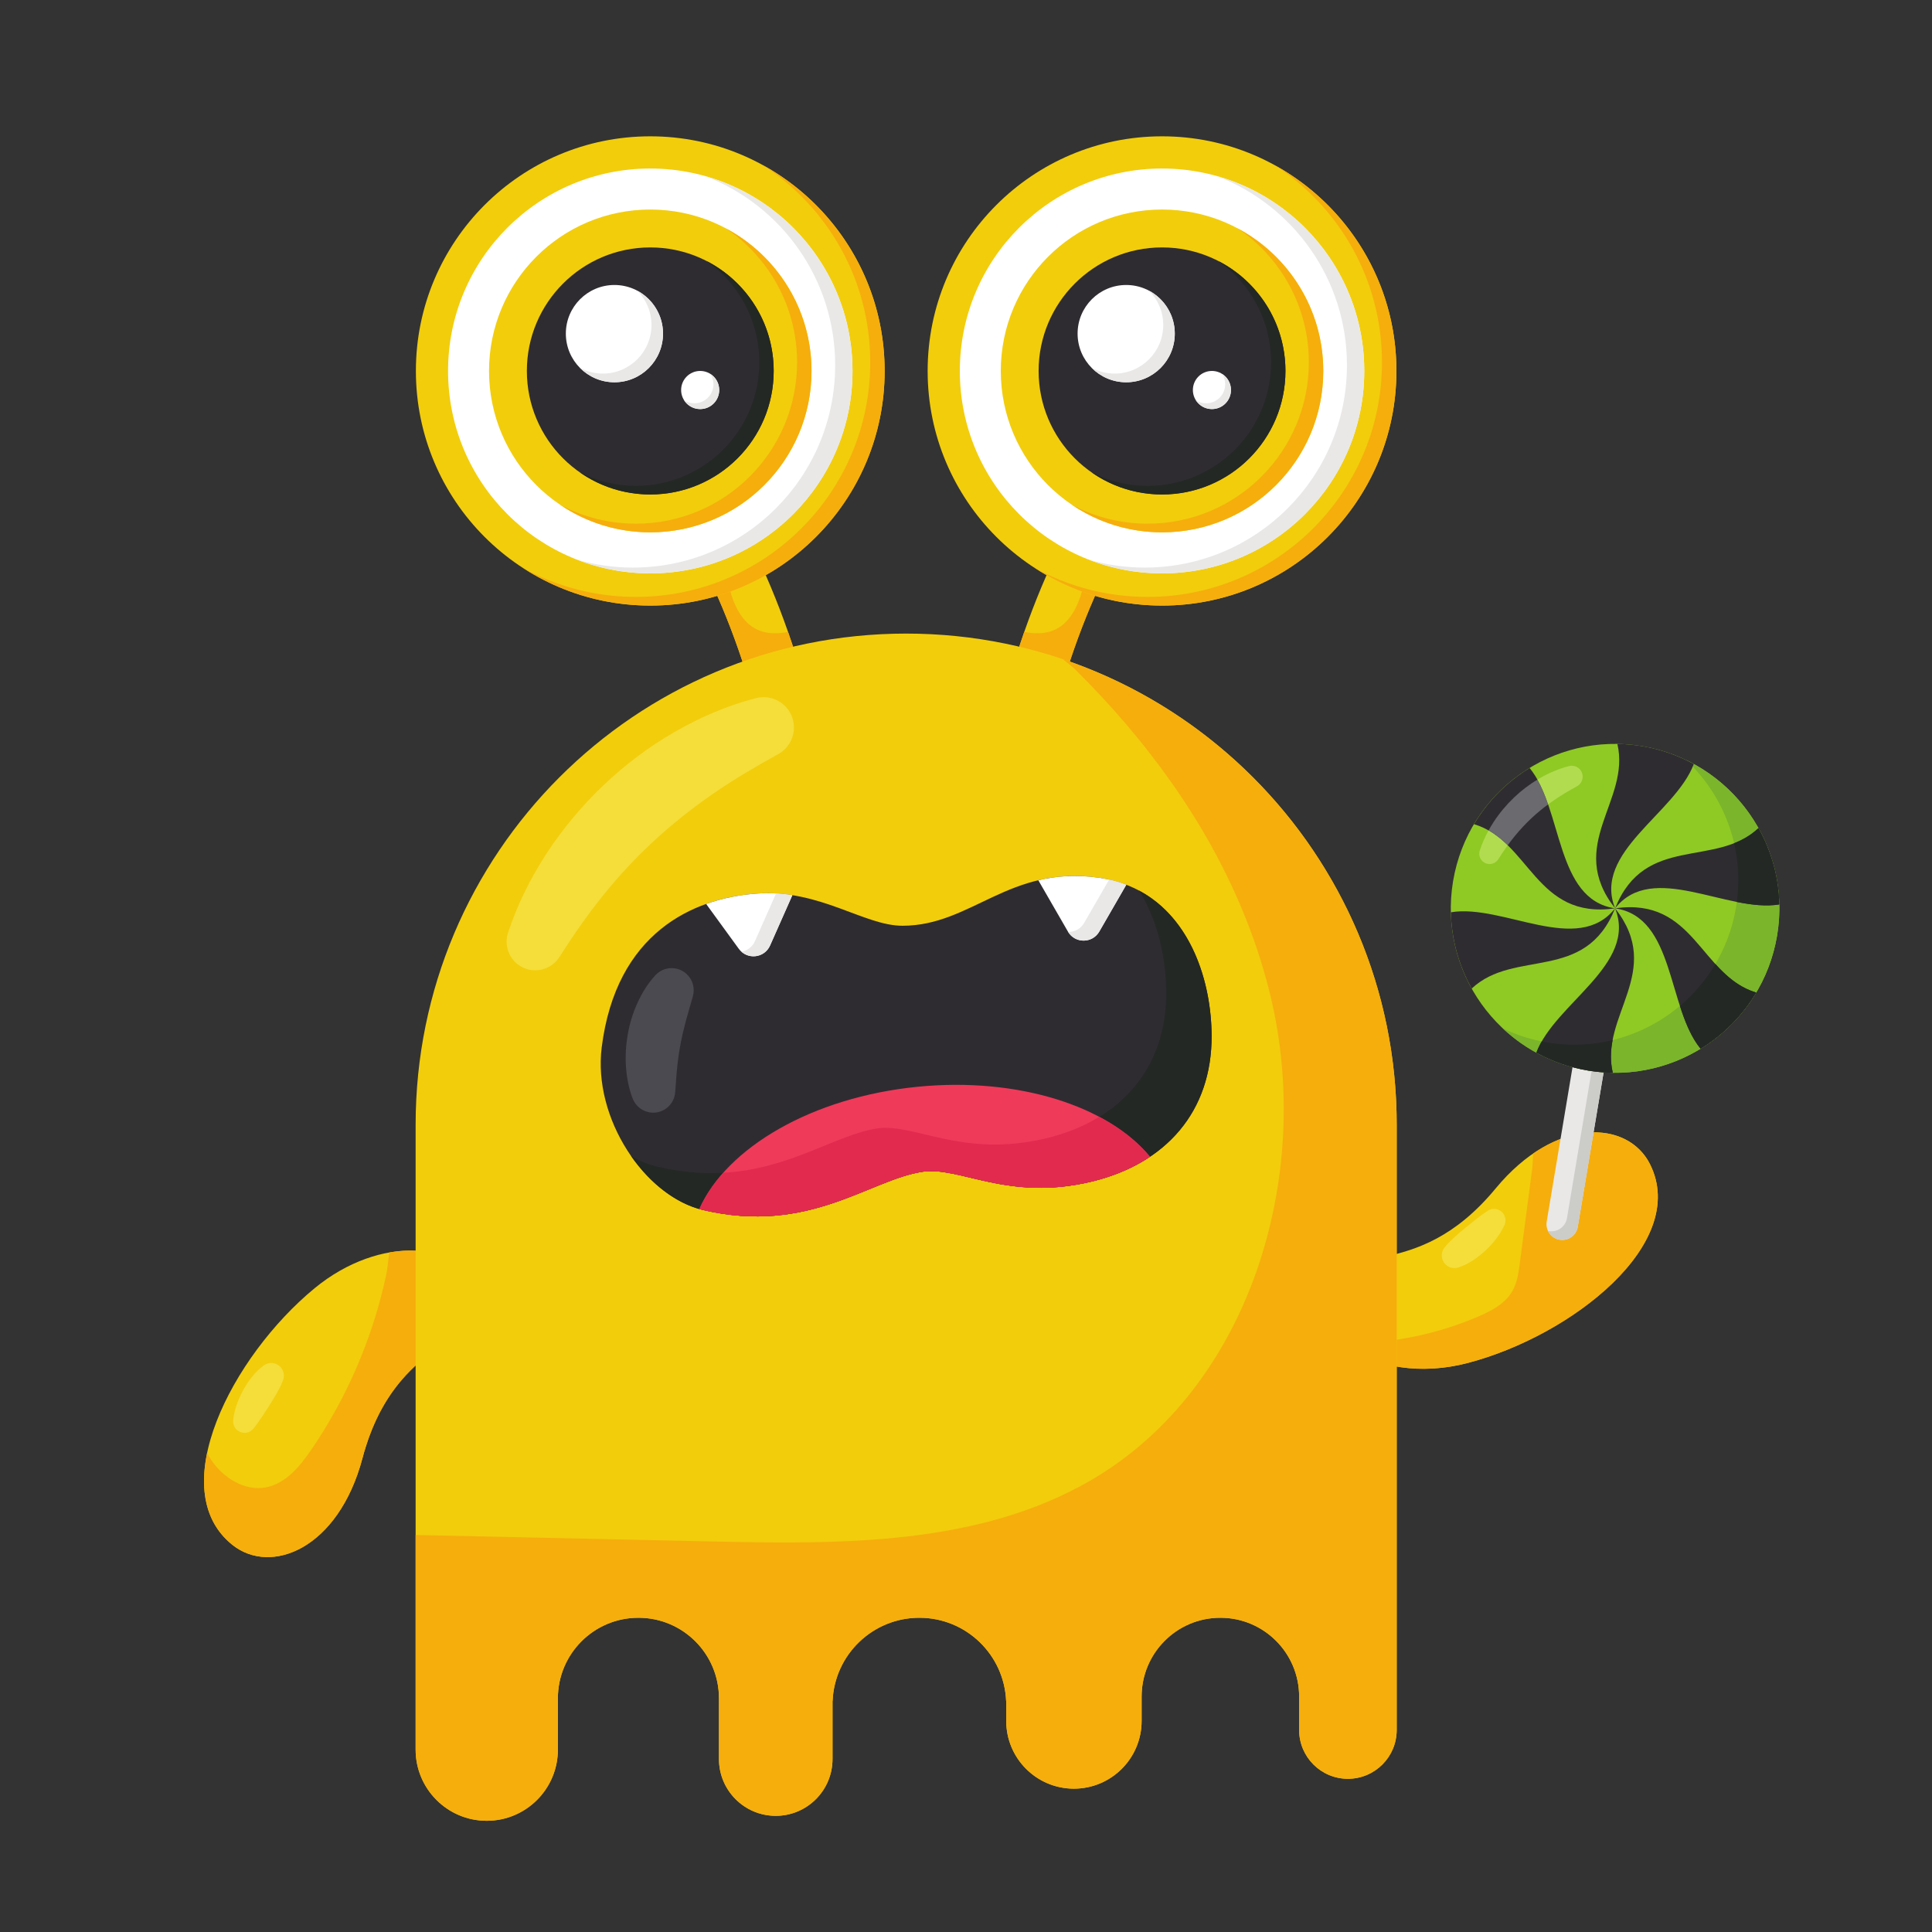 <svg xmlns="http://www.w3.org/2000/svg" width="125" viewBox="-15 -15 400 400" height="125" version="1.0"><rect x="-15" y="-15" width="400" height="400" fill="#333333" stroke="none"/><defs><clipPath id="a"><path d="M 71 13.223 L 169 13.223 L 169 111 L 71 111 Z M 71 13.223"/></clipPath><clipPath id="b"><path d="M 177 13.223 L 275 13.223 L 275 111 L 177 111 Z M 177 13.223"/></clipPath><clipPath id="c"><path d="M 71 116 L 275 116 L 275 361.973 L 71 361.973 Z M 71 116"/></clipPath><clipPath id="d"><path d="M 89.676 129 L 150 129 L 150 186 L 89.676 186 Z M 89.676 129"/></clipPath><clipPath id="e"><path d="M 95.809 185.895 C 94.715 185.895 93.609 185.59 92.617 184.957 C 90.297 183.465 89.363 180.625 90.184 178.117 C 92.07 172.352 94.82 166.848 98.156 161.707 C 101.508 156.578 105.477 151.824 109.934 147.586 C 114.391 143.344 119.336 139.613 124.656 136.551 C 129.969 133.492 135.637 131.051 141.539 129.539 C 142.059 129.406 142.586 129.344 143.098 129.344 C 145.898 129.344 148.453 131.23 149.18 134.07 C 149.902 136.91 148.578 139.785 146.129 141.137 L 146.02 141.191 C 141.383 143.75 136.902 146.391 132.645 149.328 C 128.391 152.27 124.348 155.465 120.555 158.949 C 116.766 162.434 113.238 166.207 109.98 170.246 C 106.707 174.273 103.734 178.578 100.863 183.066 L 100.801 183.16 C 99.672 184.93 97.758 185.895 95.809 185.895"/></clipPath><clipPath id="f"><path d="M 71 121 L 275 121 L 275 361.973 L 71 361.973 Z M 71 121"/></clipPath></defs><path fill="#F2CD0C" d="M 326.613 226.031 C 322.051 216.926 307.059 216.055 294.648 231.066 C 277.703 251.559 262.465 240.812 259.516 253.227 C 257.16 263.133 271.883 271.648 288.93 267.176 C 310.438 261.535 334.809 242.387 326.613 226.031"/><path fill="#F6AE0C" d="M 302.441 223.816 C 302.355 225.059 302.324 226.289 302.191 227.289 C 301.801 230.262 301.41 233.234 301.016 236.207 C 300.562 239.652 300.109 243.102 299.656 246.551 C 299.395 248.523 299.117 250.555 298.133 252.285 C 296.648 254.887 293.82 256.391 291.07 257.57 C 282.773 261.125 273.777 263.031 264.754 263.137 C 264.633 263.441 264.535 263.762 264.457 264.078 C 269.898 267.98 279.02 269.777 288.93 267.176 C 310.438 261.535 334.809 242.387 326.613 226.031 C 322.98 218.781 312.73 216.762 302.441 223.816"/><path fill="#F2CD0C" d="M 33.113 304.848 C 41.062 311.211 55.047 305.727 60.047 286.891 C 66.879 261.184 85.207 264.566 82.703 252.051 C 80.703 242.07 63.77 240.5 50.156 251.699 C 32.977 265.824 18.836 293.422 33.113 304.848"/><path fill="#F6AE0C" d="M 82.93 254.445 C 81.18 251.305 78.727 248.586 76.035 246.203 C 75.281 245.535 74.504 244.898 73.715 244.273 C 71.285 243.801 68.52 243.801 65.598 244.32 C 65.367 245.926 65.25 247.605 64.934 249.062 C 64.406 251.523 63.781 253.969 63.07 256.383 C 61.648 261.211 59.875 265.941 57.758 270.508 C 55.383 275.648 52.574 280.59 49.367 285.262 C 47.035 288.66 44.137 292.152 40.09 292.934 C 35.637 293.793 31.129 290.941 28.652 287.137 C 28.375 286.711 28.117 286.273 27.879 285.824 C 26.297 293.457 27.535 300.387 33.113 304.848 C 41.062 311.211 55.047 305.727 60.047 286.891 C 66.406 262.973 82.711 264.234 82.93 254.445"/><path fill="#F2CD0C" d="M 147.121 162.699 C 144.363 134.996 136.758 110.953 124.512 91.23 L 133.77 85.473 C 146.906 106.621 155.047 132.238 157.973 161.613 L 147.121 162.699"/><path fill="#F6AE0C" d="M 150.145 121.883 C 149.512 119.84 148.852 117.82 148.156 115.828 C 147.641 115.93 147.121 116.008 146.598 116.055 C 144.906 116.215 143.152 116.043 141.629 115.289 C 139.953 114.465 138.676 112.98 137.773 111.348 C 137.305 110.5 136.926 109.602 136.594 108.695 C 136.348 108.023 136.227 107.023 135.727 106.484 C 135.09 105.793 133.754 106.07 132.652 106.453 C 135.105 111.824 137.277 117.445 139.16 123.309 C 139.98 123.75 140.855 124.086 141.773 124.234 C 144.41 124.652 147.027 123.52 149.398 122.289 C 149.648 122.164 149.898 122.027 150.145 121.883"/><g clip-path="url(#a)"><path fill="#F2CD0C" d="M 168.156 61.801 C 168.156 88.629 146.434 110.379 119.633 110.379 C 92.832 110.379 71.105 88.629 71.105 61.801 C 71.105 34.973 92.832 13.223 119.633 13.223 C 146.434 13.223 168.156 34.973 168.156 61.801"/></g><path fill="#F6AE0C" d="M 142.938 19.188 C 156.312 27.836 165.172 42.883 165.172 60.004 C 165.172 86.832 143.445 108.582 116.645 108.582 C 108.199 108.582 100.258 106.418 93.34 102.617 C 100.918 107.52 109.938 110.379 119.633 110.379 C 146.434 110.379 168.156 88.629 168.156 61.801 C 168.156 43.426 157.969 27.441 142.938 19.188"/><path fill="#FFF" d="M 161.5 61.801 C 161.5 84.949 142.754 103.711 119.633 103.711 C 96.512 103.711 77.766 84.949 77.766 61.801 C 77.766 38.652 96.512 19.891 119.633 19.891 C 142.754 19.891 161.5 38.652 161.5 61.801"/><path fill="#E9E8E7" d="M 131.086 21.496 C 146.777 27.543 157.914 42.766 157.914 60.605 C 157.914 83.75 139.172 102.512 116.047 102.512 C 112.074 102.512 108.234 101.945 104.59 100.91 C 109.262 102.711 114.328 103.711 119.633 103.711 C 142.754 103.711 161.5 84.949 161.5 61.801 C 161.5 42.633 148.641 26.48 131.086 21.496"/><path fill="#F2CD0C" d="M 153.016 61.801 C 153.016 80.254 138.07 95.215 119.633 95.215 C 101.195 95.215 86.25 80.254 86.25 61.801 C 86.25 43.344 101.195 28.383 119.633 28.383 C 138.07 28.383 153.016 43.344 153.016 61.801"/><path fill="#F6AE0C" d="M 135.309 32.297 C 144.188 38.301 150.027 48.473 150.027 60.004 C 150.027 78.461 135.082 93.422 116.645 93.422 C 110.98 93.422 105.645 92.004 100.969 89.508 C 106.297 93.113 112.719 95.215 119.633 95.215 C 138.07 95.215 153.016 80.254 153.016 61.801 C 153.016 49.02 145.844 37.918 135.309 32.297"/><path fill="#2F2C31" d="M 145.184 61.801 C 145.184 75.926 133.746 87.375 119.633 87.375 C 105.523 87.375 94.082 75.926 94.082 61.801 C 94.082 47.676 105.523 36.227 119.633 36.227 C 133.746 36.227 145.184 47.676 145.184 61.801"/><path fill="#232825" d="M 131.242 39.016 C 137.859 43.641 142.195 51.312 142.195 60.004 C 142.195 74.129 130.758 85.582 116.645 85.582 C 112.465 85.582 108.523 84.57 105.039 82.789 C 109.176 85.676 114.207 87.375 119.633 87.375 C 133.746 87.375 145.184 75.926 145.184 61.801 C 145.184 51.859 139.512 43.25 131.242 39.016"/><path fill="#FFF" d="M 122.27 54.07 C 122.27 59.637 117.77 64.145 112.211 64.145 C 106.656 64.145 102.152 59.637 102.152 54.07 C 102.152 48.512 106.656 44.004 112.211 44.004 C 117.77 44.004 122.27 48.512 122.27 54.07"/><path fill="#E9E8E7" d="M 116.977 45.203 C 118.773 47.02 119.883 49.52 119.883 52.277 C 119.883 57.84 115.379 62.348 109.82 62.348 C 108.098 62.348 106.477 61.914 105.059 61.148 C 106.883 62.996 109.414 64.145 112.211 64.145 C 117.77 64.145 122.27 59.637 122.27 54.07 C 122.27 50.234 120.129 46.902 116.977 45.203"/><path fill="#FFF" d="M 133.906 65.746 C 133.906 67.93 132.141 69.695 129.961 69.695 C 127.781 69.695 126.02 67.93 126.02 65.746 C 126.02 63.566 127.781 61.801 129.961 61.801 C 132.141 61.801 133.906 63.566 133.906 65.746"/><path fill="#E9E8E7" d="M 132.086 62.426 C 132.477 63.039 132.711 63.77 132.711 64.551 C 132.711 66.73 130.945 68.5 128.766 68.5 C 127.984 68.5 127.254 68.27 126.641 67.875 C 127.344 68.969 128.566 69.695 129.961 69.695 C 132.141 69.695 133.906 67.93 133.906 65.746 C 133.906 64.352 133.18 63.125 132.086 62.426"/><path fill="#F2CD0C" d="M 198.098 162.699 C 200.855 134.996 208.461 110.953 220.707 91.23 L 211.449 85.473 C 198.312 106.621 190.172 132.238 187.246 161.613 L 198.098 162.699"/><path fill="#F6AE0C" d="M 195.078 121.883 C 195.707 119.84 196.367 117.82 197.062 115.828 C 197.578 115.93 198.098 116.008 198.621 116.055 C 200.312 116.215 202.07 116.043 203.59 115.289 C 205.266 114.465 206.547 112.98 207.445 111.348 C 207.914 110.5 208.293 109.602 208.625 108.695 C 208.871 108.023 208.996 107.023 209.492 106.484 C 210.133 105.793 211.465 106.07 212.57 106.453 C 210.113 111.824 207.941 117.445 206.059 123.309 C 205.238 123.75 204.363 124.086 203.445 124.234 C 200.809 124.652 198.188 123.52 195.82 122.289 C 195.574 122.164 195.32 122.027 195.078 121.883"/><g clip-path="url(#b)"><path fill="#F2CD0C" d="M 274.113 61.801 C 274.113 88.629 252.387 110.379 225.59 110.379 C 198.789 110.379 177.059 88.629 177.059 61.801 C 177.059 34.973 198.789 13.223 225.59 13.223 C 252.387 13.223 274.113 34.973 274.113 61.801"/></g><path fill="#F6AE0C" d="M 248.895 19.188 C 262.266 27.836 271.125 42.883 271.125 60.004 C 271.125 86.832 249.402 108.582 222.602 108.582 C 214.152 108.582 206.211 106.418 199.293 102.617 C 206.871 107.52 215.895 110.379 225.59 110.379 C 252.387 110.379 274.113 88.629 274.113 61.801 C 274.113 43.426 263.926 27.441 248.895 19.188"/><path fill="#FFF" d="M 267.453 61.801 C 267.453 84.949 248.711 103.711 225.59 103.711 C 202.465 103.711 183.723 84.949 183.723 61.801 C 183.723 38.652 202.465 19.891 225.59 19.891 C 248.711 19.891 267.453 38.652 267.453 61.801"/><path fill="#E9E8E7" d="M 237.043 21.496 C 252.73 27.543 263.871 42.766 263.871 60.605 C 263.871 83.75 245.125 102.512 222 102.512 C 218.027 102.512 214.191 101.945 210.547 100.91 C 215.215 102.711 220.285 103.711 225.59 103.711 C 248.711 103.711 267.453 84.949 267.453 61.801 C 267.453 42.633 254.594 26.48 237.043 21.496"/><path fill="#F2CD0C" d="M 258.969 61.801 C 258.969 80.254 244.023 95.215 225.59 95.215 C 207.148 95.215 192.203 80.254 192.203 61.801 C 192.203 43.344 207.148 28.383 225.59 28.383 C 244.023 28.383 258.969 43.344 258.969 61.801"/><path fill="#F6AE0C" d="M 241.262 32.297 C 250.141 38.301 255.98 48.473 255.98 60.004 C 255.98 78.461 241.035 93.422 222.602 93.422 C 216.934 93.422 211.598 92.004 206.922 89.508 C 212.25 93.113 218.672 95.215 225.59 95.215 C 244.023 95.215 258.969 80.254 258.969 61.801 C 258.969 49.02 251.797 37.918 241.262 32.297"/><path fill="#2F2C31" d="M 251.137 61.801 C 251.137 75.926 239.695 87.375 225.59 87.375 C 211.473 87.375 200.035 75.926 200.035 61.801 C 200.035 47.676 211.473 36.227 225.59 36.227 C 239.695 36.227 251.137 47.676 251.137 61.801"/><path fill="#232825" d="M 237.191 39.016 C 243.816 43.641 248.148 51.312 248.148 60.004 C 248.148 74.129 236.707 85.582 222.602 85.582 C 218.418 85.582 214.473 84.57 210.992 82.789 C 215.129 85.676 220.16 87.375 225.59 87.375 C 239.695 87.375 251.137 75.926 251.137 61.801 C 251.137 51.859 245.469 43.25 237.191 39.016"/><path fill="#FFF" d="M 228.227 54.07 C 228.227 59.637 223.723 64.145 218.168 64.145 C 212.609 64.145 208.105 59.637 208.105 54.07 C 208.105 48.512 212.609 44.004 218.168 44.004 C 223.723 44.004 228.227 48.512 228.227 54.07"/><path fill="#E9E8E7" d="M 222.93 45.203 C 224.727 47.02 225.836 49.52 225.836 52.277 C 225.836 57.84 221.332 62.348 215.773 62.348 C 214.051 62.348 212.43 61.914 211.012 61.148 C 212.836 62.996 215.367 64.145 218.168 64.145 C 223.723 64.145 228.227 59.637 228.227 54.07 C 228.227 50.234 226.086 46.902 222.93 45.203"/><path fill="#FFF" d="M 239.859 65.746 C 239.859 67.93 238.094 69.695 235.918 69.695 C 233.734 69.695 231.973 67.93 231.973 65.746 C 231.973 63.566 233.734 61.801 235.918 61.801 C 238.094 61.801 239.859 63.566 239.859 65.746"/><path fill="#E9E8E7" d="M 238.039 62.426 C 238.434 63.039 238.664 63.77 238.664 64.551 C 238.664 66.73 236.898 68.5 234.723 68.5 C 233.938 68.5 233.211 68.27 232.598 67.875 C 233.297 68.969 234.52 69.695 235.918 69.695 C 238.094 69.695 239.859 67.93 239.859 65.746 C 239.859 64.352 239.133 63.125 238.039 62.426"/><g clip-path="url(#c)"><path fill="#F2CD0C" d="M 172.609 116.176 C 116.52 116.176 71.051 161.695 71.051 217.84 L 71.051 347.234 C 71.051 355.375 77.641 361.973 85.773 361.973 C 93.91 361.973 100.504 355.375 100.504 347.234 L 100.504 336.629 C 100.504 327.406 107.965 319.938 117.18 319.938 C 126.387 319.938 133.855 327.406 133.855 336.629 L 133.855 349.188 C 133.855 355.684 139.117 360.949 145.609 360.949 C 152.098 360.949 157.363 355.684 157.363 349.188 L 157.363 337.18 L 157.379 337.18 C 157.777 327.59 165.668 319.938 175.344 319.938 C 185.023 319.938 192.91 327.59 193.309 337.18 L 193.328 337.18 L 193.328 341.297 C 193.328 349.047 199.602 355.324 207.34 355.324 C 215.082 355.324 221.359 349.047 221.359 341.297 L 221.359 336.258 C 221.359 327.242 228.66 319.938 237.66 319.938 C 246.668 319.938 253.973 327.242 253.973 336.258 L 253.973 343.172 C 253.973 348.754 258.492 353.281 264.07 353.281 C 269.648 353.281 274.172 348.754 274.172 343.172 L 274.172 217.84 C 274.172 161.695 228.699 116.176 172.609 116.176"/></g><path fill="#2F2C31" d="M 171.855 176.668 C 186.203 176.668 193.926 164.027 212.641 166.746 C 229.609 169.211 235.77 185.867 235.852 199.367 C 235.945 215.129 226.379 225.965 210.938 229.652 C 200.992 232.027 193.496 230.613 187.449 229.199 C 182.953 228.148 179.262 227.094 175.957 227.602 C 164.922 229.305 152.5 240.68 130.543 235.516 C 118.512 232.688 107.715 216.551 109.582 201.812 C 112.574 178.164 128.414 170.949 141.691 170.008 C 154.766 169.082 163.867 176.668 171.855 176.668"/><path fill="#232825" d="M 220.816 169.379 C 224.738 175.641 226.402 183.438 226.445 190.398 C 226.539 206.164 216.973 216.996 201.535 220.684 C 184.188 224.828 174.289 217.445 166.555 218.637 C 155.516 220.34 143.098 231.715 121.137 226.547 C 119.258 226.105 117.41 225.34 115.633 224.305 C 119.551 229.949 124.91 234.191 130.543 235.516 C 152.5 240.68 164.922 229.305 175.957 227.602 C 183.695 226.41 193.594 233.797 210.938 229.652 C 226.379 225.965 235.945 215.129 235.852 199.367 C 235.785 188.309 231.633 175.141 220.816 169.379"/><path fill="#F03A5A" d="M 174.977 210.004 C 153.137 212.164 135.418 222.617 129.793 235.312 C 130.039 235.383 130.293 235.457 130.543 235.516 C 152.5 240.68 164.922 229.305 175.957 227.602 C 183.695 226.41 193.594 233.797 210.938 229.652 C 215.551 228.551 219.633 226.805 223.094 224.488 C 214.496 214.047 195.844 207.941 174.977 210.004"/><path fill="#E22A4F" d="M 212.977 229.105 C 213.355 228.996 213.73 228.887 214.098 228.766 C 214.254 228.715 214.41 228.664 214.566 228.613 C 214.941 228.484 215.309 228.359 215.676 228.223 C 215.801 228.176 215.93 228.133 216.055 228.082 C 216.488 227.918 216.918 227.746 217.34 227.57 L 217.484 227.512 C 219.5 226.652 221.371 225.641 223.094 224.488 C 220.461 221.289 216.883 218.5 212.586 216.227 C 209.371 218.195 205.664 219.699 201.535 220.684 C 184.188 224.828 174.289 217.445 166.555 218.637 C 158.031 219.953 148.68 227.031 134.746 227.809 C 132.629 230.18 130.949 232.695 129.793 235.312 C 130.039 235.383 130.293 235.457 130.543 235.516 C 133.977 236.324 137.172 236.727 140.168 236.824 C 140.766 236.844 141.359 236.852 141.945 236.852 C 144.859 236.832 147.582 236.531 150.141 236.047 C 151.16 235.848 152.156 235.625 153.129 235.379 C 162.367 233.035 169.406 228.613 175.957 227.602 C 177.848 227.312 179.863 227.531 182.086 227.973 C 182.203 227.996 182.316 228.016 182.434 228.039 C 183.164 228.191 183.922 228.363 184.703 228.547 C 185.461 228.727 186.238 228.914 187.043 229.102 C 187.543 229.223 188.055 229.34 188.578 229.457 C 188.73 229.492 188.879 229.523 189.031 229.559 C 189.574 229.68 190.129 229.793 190.695 229.906 C 193.992 230.559 197.695 231.051 201.934 230.898 C 204.238 230.816 206.695 230.543 209.336 230.004 C 209.863 229.898 210.398 229.781 210.938 229.652 C 211.477 229.523 212.008 229.387 212.531 229.238 C 212.68 229.195 212.828 229.148 212.977 229.105"/><path fill="#FFF" d="M 144.434 180.758 L 149.047 170.344 C 146.738 169.98 144.293 169.824 141.691 170.008 C 138.277 170.25 134.691 170.91 131.203 172.156 L 137.965 181.449 C 139.668 183.785 143.258 183.406 144.434 180.758"/><path fill="#E9E8E7" d="M 145.676 169.98 L 141.297 179.863 C 140.75 181.098 139.668 181.836 138.504 182.035 C 140.336 183.684 143.371 183.152 144.434 180.758 L 149.047 170.344 C 147.957 170.172 146.832 170.051 145.676 169.98"/><path fill="#FFF" d="M 212.598 177.867 L 218.184 168.184 C 216.48 167.531 214.637 167.035 212.641 166.746 C 207.777 166.039 203.664 166.375 199.973 167.25 L 206.098 177.867 C 207.539 180.371 211.152 180.371 212.598 177.867"/><path fill="#E9E8E7" d="M 214.629 167.121 L 209.465 176.074 C 208.727 177.348 207.438 177.973 206.152 177.949 C 207.629 180.371 211.172 180.344 212.598 177.867 L 218.184 168.184 C 217.059 167.75 215.875 167.398 214.629 167.121"/><g clip-path="url(#d)"><g clip-path="url(#e)"><path fill="#F5DE39" d="M 89.363 185.895 L 149.902 185.895 L 149.902 129.344 L 89.363 129.344 Z M 89.363 185.895"/></g></g><path fill="#F5DE39" d="M 35.637 281.652 C 35.117 281.652 34.59 281.48 34.152 281.129 C 33.512 280.613 33.211 279.82 33.273 279.059 C 33.383 277.914 33.668 276.82 34.031 275.766 C 34.402 274.711 34.867 273.699 35.398 272.73 C 35.934 271.762 36.543 270.836 37.246 269.98 C 37.945 269.133 38.719 268.336 39.645 267.68 C 40.102 267.355 40.633 267.195 41.156 267.195 C 41.973 267.195 42.781 267.582 43.293 268.305 C 43.812 269.039 43.902 269.953 43.609 270.734 L 43.57 270.832 C 43.211 271.781 42.754 272.637 42.285 273.477 C 41.82 274.316 41.316 275.121 40.809 275.926 C 40.301 276.727 39.785 277.527 39.254 278.32 C 38.715 279.109 38.172 279.902 37.551 280.684 L 37.488 280.762 C 37.02 281.348 36.328 281.652 35.637 281.652"/><path fill="#F5DE39" d="M 286.125 247.539 C 285.008 247.539 283.969 246.816 283.625 245.691 C 283.359 244.828 283.559 243.934 284.082 243.277 L 284.148 243.199 C 284.789 242.41 285.488 241.738 286.195 241.09 C 286.898 240.441 287.629 239.828 288.363 239.227 C 289.098 238.625 289.836 238.027 290.59 237.441 C 291.348 236.855 292.105 236.273 292.945 235.727 L 293.031 235.668 C 293.43 235.41 293.879 235.285 294.32 235.285 C 295.094 235.285 295.855 235.668 296.312 236.367 C 296.758 237.055 296.797 237.902 296.5 238.609 C 296.039 239.66 295.426 240.605 294.75 241.496 C 294.07 242.383 293.312 243.199 292.504 243.953 C 291.691 244.707 290.824 245.398 289.895 245.988 C 288.961 246.574 287.977 247.094 286.895 247.426 C 286.641 247.504 286.379 247.539 286.125 247.539"/><g clip-path="url(#f)"><path fill="#F6AE0C" d="M 205.035 121.469 C 206.145 122.34 207.113 123.117 207.727 123.723 C 211.328 127.297 214.793 131.004 218.086 134.863 C 224.742 142.656 230.723 151.039 235.711 160 C 241.23 169.926 245.516 180.543 248.137 191.605 C 256.91 228.637 243.766 272.293 210.906 291.441 C 187.738 304.938 159.387 304.734 132.594 304.145 C 112.078 303.695 91.562 303.25 71.051 302.801 L 71.051 347.234 C 71.051 355.375 77.641 361.973 85.773 361.973 C 93.91 361.973 100.504 355.375 100.504 347.234 L 100.504 336.629 C 100.504 327.406 107.965 319.938 117.18 319.938 C 126.387 319.938 133.855 327.406 133.855 336.629 L 133.855 349.188 C 133.855 355.684 139.117 360.949 145.609 360.949 C 152.098 360.949 157.363 355.684 157.363 349.188 L 157.363 337.18 L 157.379 337.18 C 157.777 327.59 165.668 319.938 175.344 319.938 C 185.023 319.938 192.91 327.59 193.309 337.18 L 193.328 337.18 L 193.328 341.297 C 193.328 349.043 199.602 355.324 207.34 355.324 C 215.082 355.324 221.359 349.043 221.359 341.297 L 221.359 336.258 C 221.359 327.242 228.66 319.938 237.66 319.938 C 246.668 319.938 253.973 327.242 253.973 336.258 L 253.973 343.172 C 253.973 348.754 258.492 353.281 264.07 353.281 C 269.648 353.281 274.172 348.754 274.172 343.172 L 274.172 217.84 C 274.172 173.043 245.227 135.012 205.035 121.469"/></g><path fill="#E9E8E7" d="M 307.906 241.676 C 306.129 241.379 304.926 239.691 305.227 237.914 L 311.727 199.066 L 318.164 200.148 L 311.66 238.992 C 311.367 240.773 309.684 241.973 307.906 241.676"/><path fill="#CCCCC9" d="M 315.691 199.73 L 309.426 237.203 C 309.125 238.98 307.441 240.18 305.664 239.883 L 305.492 239.844 C 305.934 240.781 306.809 241.492 307.906 241.676 C 309.684 241.973 311.367 240.773 311.66 238.992 L 318.164 200.148 L 315.691 199.73"/><path fill="#8FCA24" d="M 352.93 178.688 C 349.828 197.234 332.293 209.746 313.766 206.641 C 295.242 203.535 282.742 185.984 285.844 167.438 C 288.945 148.898 306.48 136.379 325.004 139.488 C 343.531 142.594 356.035 160.145 352.93 178.688"/><path fill="#7BB52B" d="M 334.113 142.379 C 342.141 149.906 346.375 161.188 344.422 172.863 C 341.316 191.402 323.781 203.918 305.258 200.812 C 302.016 200.27 298.969 199.277 296.152 197.922 C 300.871 202.355 306.906 205.488 313.766 206.641 C 332.293 209.746 349.828 197.234 352.93 178.688 C 355.492 163.391 347.422 148.77 334.113 142.379"/><path fill="#2F2C31" d="M 325.004 139.488 C 323.277 139.199 321.559 139.043 319.859 139.02 C 322.641 150.859 309.094 159.961 319.387 173.062 C 314.73 161.41 331.848 153.41 335.684 143.18 C 332.438 141.41 328.855 140.133 325.004 139.488"/><path fill="#2F2C31" d="M 319.387 173.062 C 306.98 171.273 308.613 152.445 301.688 144 C 297.008 146.863 293.031 150.836 290.176 155.633 C 301.805 159.145 302.91 175.438 319.387 173.062"/><path fill="#2F2C31" d="M 319.387 173.062 C 311.633 182.926 296.152 172.09 285.387 173.879 C 285.516 179.527 287.051 184.926 289.703 189.668 C 298.559 181.352 313.203 188.535 319.387 173.062"/><path fill="#2F2C31" d="M 319.387 173.062 C 324.043 184.715 306.922 192.719 303.09 202.945 C 306.336 204.723 309.918 205.996 313.766 206.641 C 315.492 206.93 317.215 207.086 318.91 207.109 C 316.133 195.27 329.68 186.168 319.387 173.062"/><path fill="#232825" d="M 318.875 200.336 C 314.539 201.387 309.934 201.598 305.258 200.812 C 304.902 200.754 304.551 200.688 304.199 200.617 C 303.762 201.383 303.387 202.156 303.09 202.945 C 304.301 203.605 305.559 204.199 306.859 204.719 L 306.914 204.734 C 307.309 204.895 307.703 205.039 308.105 205.18 L 308.305 205.25 C 308.66 205.371 309.016 205.488 309.371 205.598 C 309.477 205.629 309.574 205.66 309.676 205.691 C 310.004 205.789 310.336 205.879 310.672 205.969 C 310.793 206 310.914 206.035 311.039 206.066 C 311.367 206.148 311.699 206.227 312.035 206.297 C 312.156 206.324 312.277 206.355 312.402 206.383 C 312.852 206.477 313.305 206.566 313.762 206.641 L 313.766 206.641 C 314.285 206.727 314.805 206.797 315.324 206.863 C 315.48 206.883 315.641 206.898 315.801 206.914 C 316.172 206.957 316.547 206.988 316.918 207.016 C 317.082 207.027 317.246 207.039 317.406 207.051 C 317.91 207.078 318.41 207.105 318.91 207.109 C 318.359 204.762 318.453 202.52 318.875 200.336"/><path fill="#2F2C31" d="M 319.387 173.062 C 331.793 174.852 330.156 193.684 337.086 202.125 C 341.766 199.266 345.742 195.289 348.602 190.5 C 336.969 186.98 335.863 170.691 319.387 173.062"/><path fill="#232825" d="M 340.141 184.582 C 338.18 187.891 335.691 190.812 332.805 193.25 C 333.895 196.621 335.156 199.773 337.086 202.125 C 339.426 200.699 341.586 198.992 343.523 197.039 L 343.531 197.035 C 345.465 195.086 347.168 192.895 348.598 190.5 L 348.602 190.5 C 345.043 189.422 342.469 187.152 340.141 184.582"/><path fill="#2F2C31" d="M 353.383 172.25 C 353.258 166.602 351.723 161.203 349.07 156.461 C 340.215 164.777 325.574 157.594 319.387 173.062 C 327.141 163.199 342.621 174.039 353.383 172.25"/><path fill="#232825" d="M 352.188 164.062 L 352.164 163.98 C 352.078 163.668 351.984 163.352 351.891 163.039 L 351.875 162.996 C 351.59 162.07 351.262 161.164 350.898 160.273 C 350.867 160.199 350.84 160.125 350.809 160.051 C 350.703 159.789 350.59 159.527 350.477 159.27 C 350.438 159.188 350.398 159.102 350.363 159.02 C 350.004 158.234 349.617 157.457 349.203 156.703 C 349.156 156.621 349.113 156.539 349.07 156.461 C 347.535 157.902 345.828 158.879 344.02 159.586 C 344.918 163.469 345.145 167.574 344.59 171.738 C 347.688 172.352 350.684 172.699 353.383 172.25 C 353.32 169.445 352.91 166.699 352.188 164.062"/><path fill="#4A4A50" d="M 120.246 215.367 C 120.129 215.367 120.008 215.359 119.883 215.352 C 118.078 215.207 116.605 214.031 115.988 212.449 C 115.168 210.336 114.758 208.09 114.598 205.832 C 114.449 203.57 114.59 201.293 114.992 199.059 C 115.391 196.824 116.059 194.641 117.008 192.578 C 117.953 190.52 119.152 188.574 120.699 186.906 C 121.602 185.934 122.824 185.441 124.051 185.441 C 125.168 185.441 126.285 185.844 127.164 186.668 C 128.457 187.867 128.902 189.645 128.461 191.238 L 128.379 191.543 C 127.918 193.203 127.426 194.766 127.012 196.344 C 126.59 197.918 126.219 199.488 125.914 201.078 C 125.609 202.664 125.379 204.266 125.215 205.891 C 125.031 207.516 124.949 209.152 124.816 210.863 L 124.789 211.152 C 124.602 213.551 122.605 215.367 120.246 215.367"/><path fill="#B1DC50" d="M 293.395 163.887 C 293.004 163.887 292.602 163.781 292.25 163.551 C 291.41 163.016 291.074 161.992 291.371 161.09 C 291.84 159.652 292.457 158.262 293.191 156.93 C 294.664 157.773 295.961 158.832 297.156 160.004 C 296.484 160.93 295.844 161.887 295.215 162.871 L 295.195 162.906 C 294.785 163.539 294.098 163.887 293.395 163.887 M 305.523 151.539 C 304.887 149.707 304.176 147.961 303.305 146.41 C 303.465 146.316 303.621 146.223 303.777 146.129 C 305.688 145.027 307.73 144.152 309.852 143.609 C 310.039 143.559 310.23 143.539 310.414 143.539 C 311.422 143.539 312.344 144.215 312.602 145.238 C 312.863 146.262 312.383 147.297 311.504 147.781 L 311.469 147.801 C 309.797 148.723 308.184 149.672 306.652 150.73 C 306.273 150.996 305.895 151.266 305.523 151.539"/><path fill="#6A6A6F" d="M 297.156 160.004 C 295.961 158.832 294.664 157.773 293.191 156.93 C 293.52 156.34 293.871 155.754 294.242 155.184 C 295.445 153.34 296.875 151.629 298.48 150.102 C 299.953 148.699 301.574 147.457 303.305 146.41 C 304.176 147.961 304.887 149.707 305.523 151.539 C 304.402 152.367 303.328 153.25 302.301 154.191 C 300.938 155.445 299.668 156.805 298.496 158.258 C 298.035 158.824 297.59 159.406 297.156 160.004"/></svg>